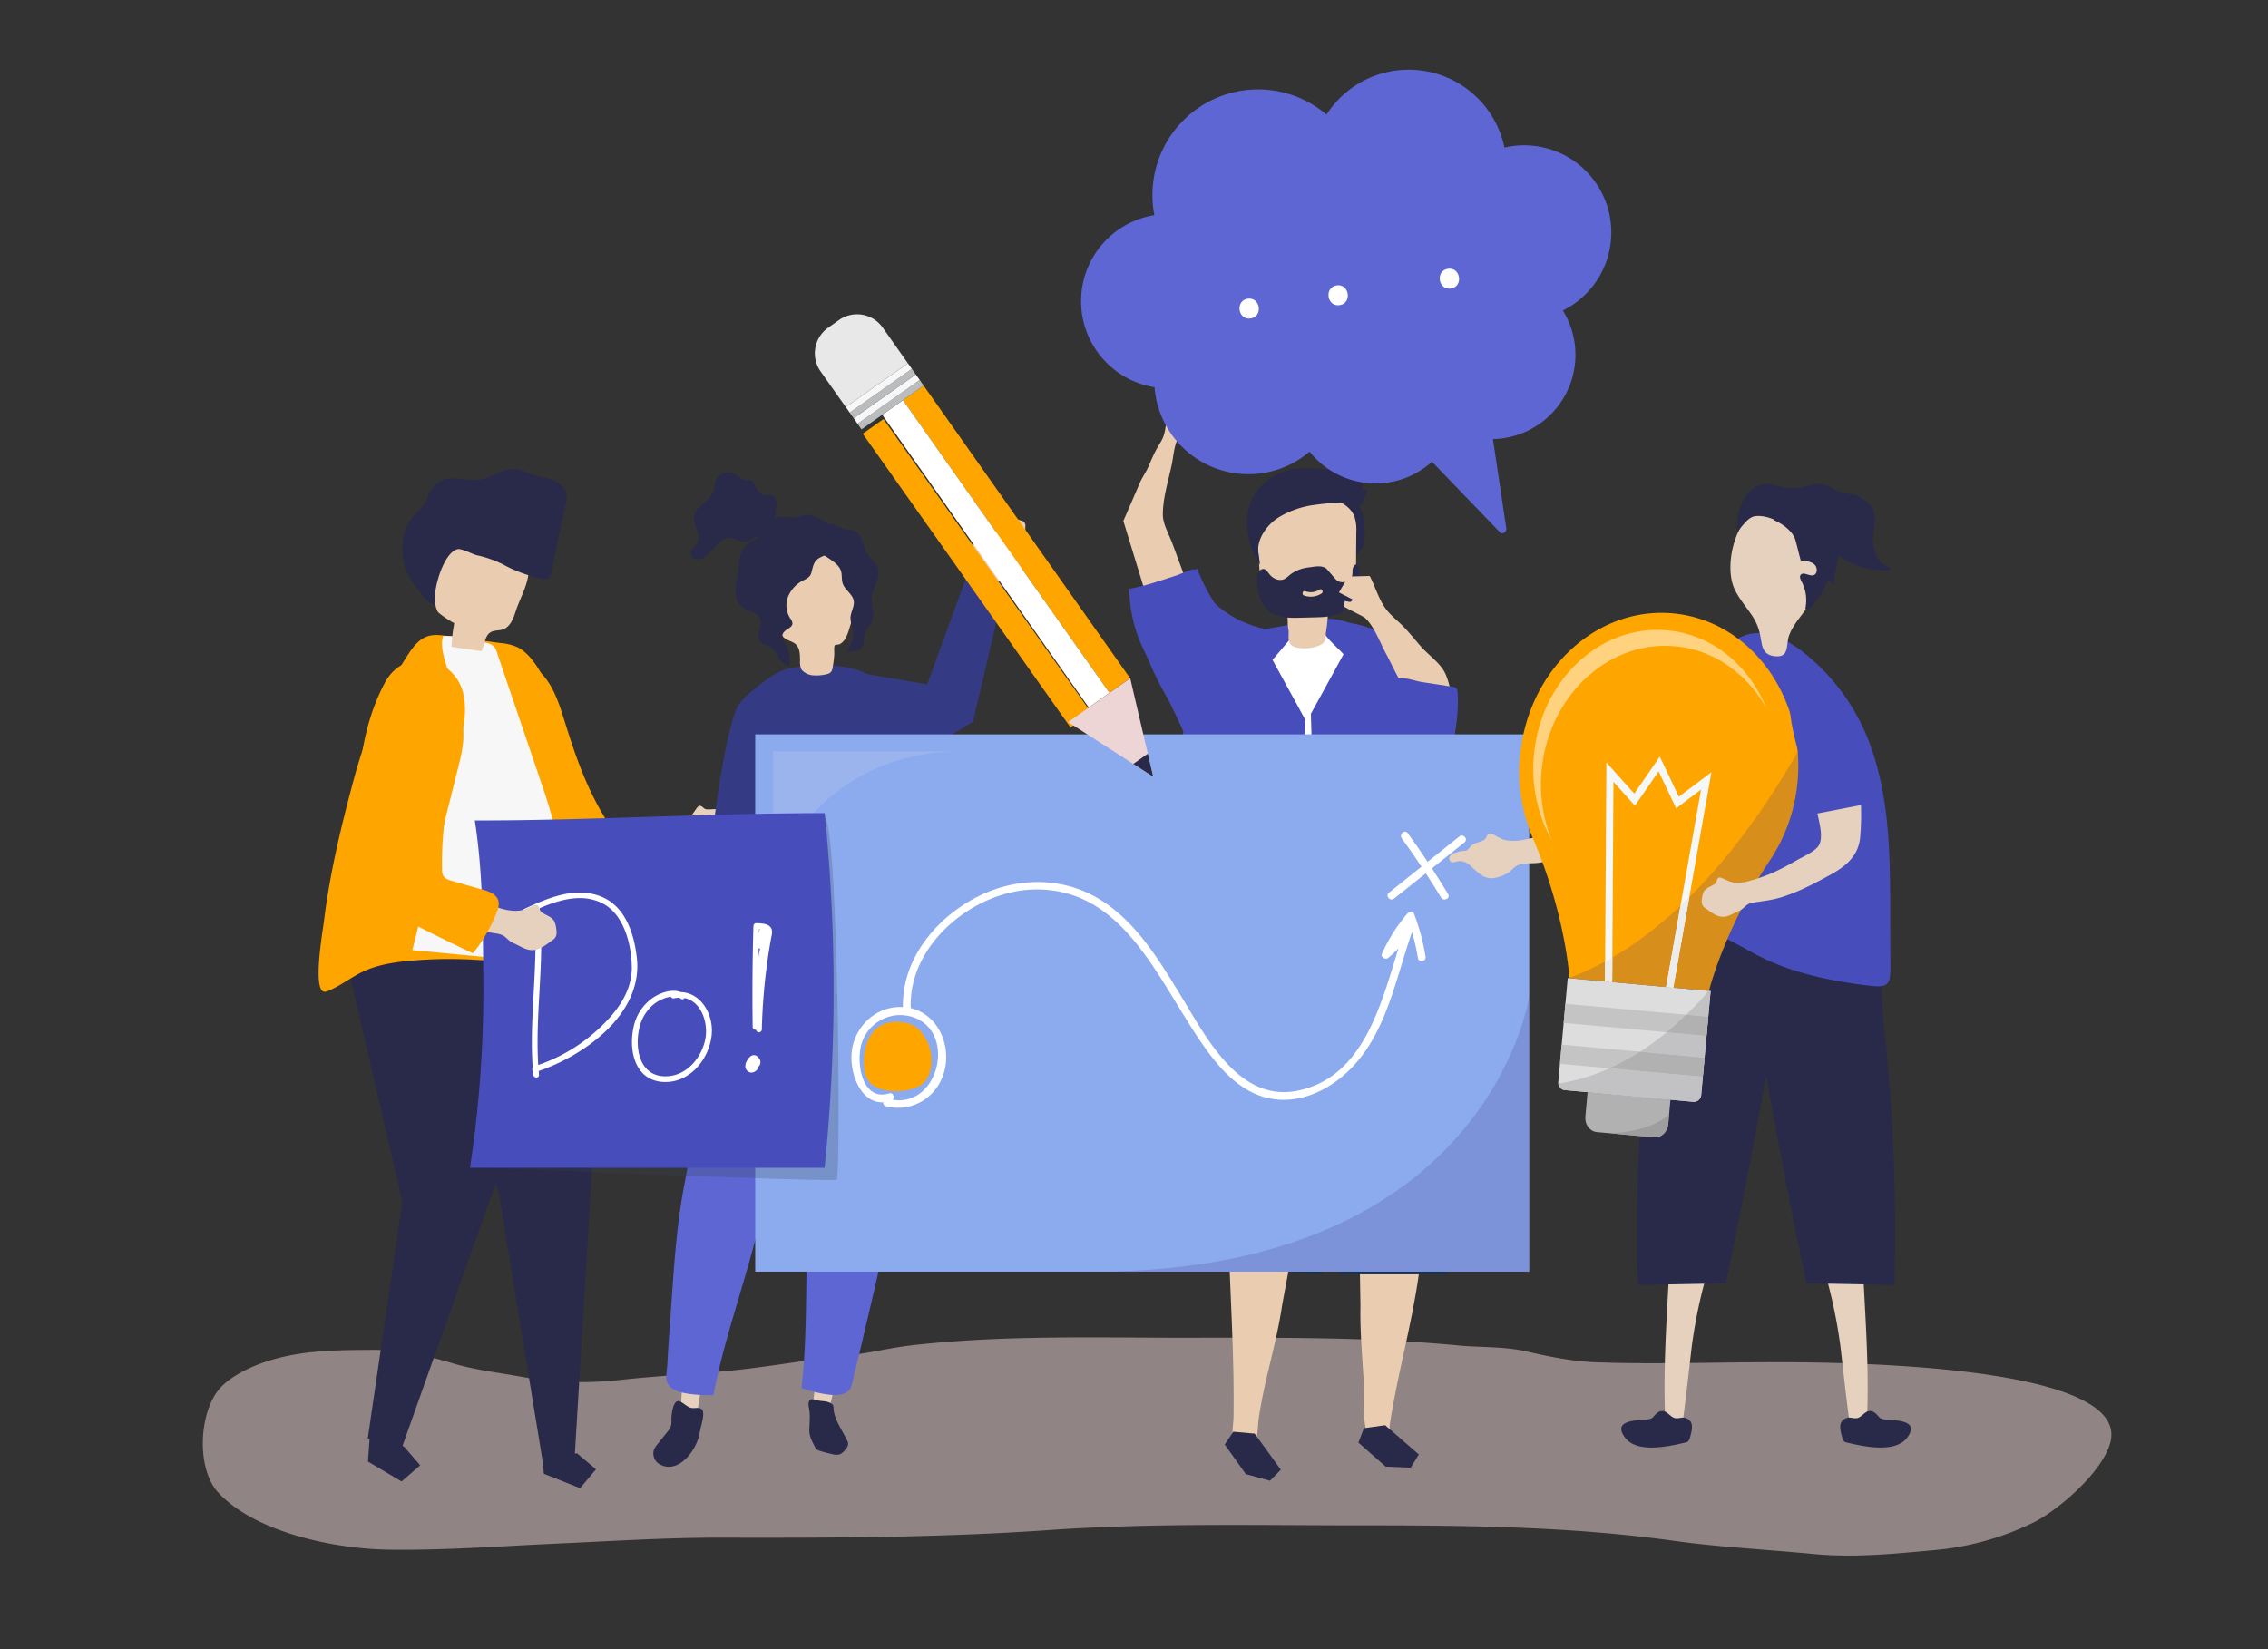 <svg xmlns="http://www.w3.org/2000/svg" viewBox="0 0 1100 800"><rect x="0" y="0" width="1100" height="800" fill="#333333" stroke="none"/><defs><style>.cls-1,.cls-25{opacity:0.5;}.cls-2{fill:#eed5d5;}.cls-3{fill:#e5d1bd;}.cls-4{fill:orange;}.cls-5{fill:#eacdb0;}.cls-6{fill:#292949;}.cls-7{fill:#1a3151;}.cls-25,.cls-8{fill:#fff;}.cls-9{fill:#474ebb;}.cls-10{fill:#353a85;}.cls-11{fill:#5d66d3;}.cls-12{fill:#8cabef;}.cls-13{fill:#dddae8;}.cls-13,.cls-14,.cls-24{opacity:0.2;}.cls-15,.cls-24{fill:#3b3387;}.cls-16{fill:gray;opacity:0.49;}.cls-17{fill:#f7f7f7;}.cls-18{fill:#babcbe;}.cls-19{fill:#e8e8e8;}.cls-20{fill:#3b455a;opacity:0.25;}.cls-21{fill:#aab4b5;}.cls-22{fill:#b1b1b2;}.cls-23{fill:#ddd;}.cls-26{fill:#f6f7f7;}.cls-27{fill:#edeced;}.cls-28{fill:#c4c4c4;}.cls-29{fill:#c2c2c4;}.cls-30{fill:#9e9e9e;}</style></defs><title>Artboard 186</title><g id="shadow"><g class="cls-1"><path class="cls-2" d="M523.05,648.77c-27.11.08-54.22.76-81.28,3.89-10.2,1.18-20.19,3.78-30.42,4.82-20.43,2.09-40.49,6-61,7.79-16.51,1.45-33.09,2.3-49.55,4.14A167.75,167.75,0,0,1,253,667.9c-11.34-2.11-22.73-3.3-33.87-6.68-12.47-3.79-26-6.5-39-6.4-18.53.14-36.57.16-54.3,6.85-6.22,2.35-13.84,6.21-18.57,11.14-10.82,11.28-12.28,39.43-1.48,51.13,18.19,19.69,57,27.42,82.53,27.78,27.95.4,55.09-1.76,83.08-3,26-1.18,51.95-2.86,78-2.8,53.2.12,106.41,0,159.52-3.7,49.89-3.47,99.91-2.28,149.92-2.28,51.28,0,102.21.42,153.11,7.51,22.18,3.09,44.78,4.17,67.07,6.33,20,1.94,39.15,0,59-1.83a136.67,136.67,0,0,0,48.45-13.5c12-6,33.41-24.51,37.1-38.75,10.32-39.93-145.49-39-169.41-38.88-26.76.1-53.74,1-80.48,0-11.25-.45-22.33-2.73-33.31-5.24s-22-1.86-33-2.91c-46.24-4.37-92.59-3.73-139-3.73C553.26,648.87,538.16,648.73,523.05,648.77Z"/></g></g><g id="object"><path class="cls-3" d="M350.09,393.51a3.11,3.11,0,0,0-.73-.49c-2.45-1-4.36-.12-7-.46-1.18-.15-2.5-2.9-4.09-1-.59.7-1.79,2.62-3,4.12-1.81,2.19-5.43,3.87-8.55,4.67a89.92,89.92,0,0,1-12.93,2.57,152.52,152.52,0,0,1-28.07.16A41.21,41.21,0,0,0,264.87,366a9.55,9.55,0,0,0-4.4-1.46,8.24,8.24,0,0,0-3.77,1.06c-12.42,6.36-5.86,17.86-1,27.35a136.42,136.42,0,0,0,10.43,17.15c5.46,7.57,13.36,9.08,22.45,8.81,9.64-.29,19.4-.75,28.79-3.09,4.57-1.14,8.59-3.05,12.93-4.76s4.8.32,8.93-.2c2.3-.29,4.71-.14,6.93-.86,4-1.28,5.35-5.37,6.9-8.83a4.48,4.48,0,0,0,.59-2.32,6.48,6.48,0,0,0-1.88-3.56A12.58,12.58,0,0,0,350.09,393.51Z"/><path class="cls-4" d="M252.31,401c2.82,4.31,5.77,8.42,8.76,12.26,4.47,5.73,9.5,11.84,16.59,13.43A31.13,31.13,0,0,0,286,427q19.89-1,39.72-3a69.18,69.18,0,0,0-.21-20.84c-.32-1.93-.8-4-2.28-5.28-2.2-1.9-5.54-1.26-8.35-.51l-13.73,3.66c-1.48.4-3.14.78-4.49,0a5.92,5.92,0,0,1-2-2.21c-10.08-16.07-15.34-31.39-20.94-49.36-2.47-7.92-5.09-16.11-10.65-22.28-11.86-13.16-33.83-5.32-33.06,13C230.94,361.16,240.47,382.86,252.31,401Z"/><g id="_Group_" data-name="&lt;Group&gt;"><path id="_Path_" data-name="&lt;Path&gt;" class="cls-5" d="M659.14,591.52l.69,41.87c-.28,11.62.77,23.2,1.47,34.78C662,678.92,659.79,690,664.9,700c1.6,3.13,5,5.3,7.6,1.69,2-2.78,1.08-7.6,1.57-10.83,3.71-24.27,10.61-47.94,14-72.26C691.72,593.1,681.86,593.77,659.14,591.52Z"/></g><polygon class="cls-6" points="661.52 692.81 658.83 699.8 672.08 711.46 684.21 711.96 688.14 705.56 671.82 691.37 661.52 692.81"/><g id="_Group_2" data-name="&lt;Group&gt;"><path id="_Path_2" data-name="&lt;Path&gt;" class="cls-5" d="M629.48,591.92l-7.64,41.18c-2.65,18.42-8.66,36.36-11.31,54.78-.61,4.24-.3,8.87-2.07,12.86s-5.12,4.06-8.11,1.41c-4-3.55-2.16-9.9-2.08-14.75.49-32.33-2.05-64.19-2.66-96.57a1.44,1.44,0,0,1,.34-1.18,1.39,1.39,0,0,1,1-.19C600.07,589.67,629.32,592.81,629.48,591.92Z"/></g><polygon class="cls-6" points="598.17 694.53 593.97 700.73 604.24 715.08 615.95 718.3 621.22 712.95 608.52 695.45 598.17 694.53"/><polygon class="cls-7" points="702.3 618.16 696.59 558.29 693.83 519.4 684.57 487.63 634.55 479.87 572.72 490.47 569.75 502.48 581.65 613.69 641.29 618.16 640.48 548.95 649.68 591.84 649.29 618.16 702.3 618.16"/><path class="cls-8" d="M585.85,370.68q-.13,3-.18,6.06c-.72,41.06,1.54,82.64,1.8,124a459.57,459.57,0,0,1,64.1-5.47c5-.08,27.55,3.41,30.69.45,4.27-4-.43-3.27-.11-8.51.4-6.78-2.86-12.34-1.62-20.38,1.45-9.45,4.33-18.79,6-28.24a412.33,412.33,0,0,0,6-57.34c.58-17,0-34.73-7.37-50.13-18.08-38-76.37-37.3-92.36,2.36C588,345.26,586.38,358,585.85,370.68Z"/><path class="cls-9" d="M651.62,317.4l-15.83,28.85,2.48,87.43L639.41,474c.13,4.66.25,9.33.4,14,.07,2.09-.51,5.62.68,7.32,2.59,3.71,12.07,2.55,16.2,2.88,6.44.51,13,1,19.05,3.26,4,1.48,7.87,3.71,12.13,4.31a3.6,3.6,0,0,0,2.78-.45,4,4,0,0,0,1.06-3c1.48-20,1.51-40.63,2.62-60.86.87-15.9,3-31.93,2.27-47.86-.78-16.38-3.34-32.68-6.48-48.76-1.85-9.52-4-19.23-9.27-27.39-5.94-9.25-14.35-13-24.71-15-3.66-.74-17.27-5.88-15,2.43C642.28,309,648.84,314.09,651.62,317.4Z"/><path class="cls-9" d="M617.18,320.11,633,349c-.33,0-2,70.72-2.14,75.49l-1.55,54.46c-.14,5,.53,11-.45,15.92-1.38,6.92-8.67,5.56-14.88,6.12-13.59,1.22-27.89,3.54-41.52,2.86-3.93-.2,1.24-82.21,1.23-89.87,0-27.53-5.71-58.07,8.28-83,4.07-7.26,11.24-18.91,19.16-22.49,7.38-3.34,17.94-3.91,25.95-5.78l.42,5.19Z"/><path class="cls-6" d="M651.54,250.23a31.94,31.94,0,0,1,3.91,14.42c.06,1.34.15,2.88,1.23,3.67s.14,2.7,1,1.57,3.87-5.05,4-6.48a52.79,52.79,0,0,0,0-10c-.28-2.9-.87-5.94-2.77-8.15a16.37,16.37,0,0,0-4.11-3.13A21,21,0,0,0,648,239c-4.25-.79-6.86.73-3.11,3.7A25.93,25.93,0,0,1,651.54,250.23Z"/><path class="cls-5" d="M625,307.22c0,2.06-.39,4.19,1.42,5.78a6.22,6.22,0,0,0,3.2,1.26,19.83,19.83,0,0,0,8.9-.63,8,8,0,0,0,3.25-1.71,4.06,4.06,0,0,0,1.16-3.29c.06-1.55.37-3.13.58-4.7.44-3.44.64-6.9.74-10.37,5.09-.87,11.08-2.52,12.82-7.85a17.49,17.49,0,0,0,.58-5.29l.16-22.17a21.4,21.4,0,0,0-.85-7.56c-1.54-4.16-5.44-6.64-9.26-8.2-9.76-4-21.15-3.82-30.16,1.84a16.46,16.46,0,0,0-6,6.08c-2.13,4.06-1.86,9.07-1.53,13.75l.92,13c.35,5,1.1,10.7,5,13.32,2.05,1.39,4.7,1.65,6.47,3.45,3.08,3.15,1.61,7.85,2.53,11.67A7.51,7.51,0,0,1,625,307.22Z"/><path class="cls-6" d="M659.42,277.46c-.08-1.37-.68-5.39-2.74-2.86a4.13,4.13,0,0,0-.71,2.47,9.31,9.31,0,0,1-.27,2.61c-.64,1.9-2.74,2.76-4.61,2.73a4.49,4.49,0,0,1-2.16-.51,6.74,6.74,0,0,1-1.64-1.51l-3.6-4.14c-2.07-2.37-6.16-1.35-8.94-1a17.83,17.83,0,0,0-9,3.5c-.26.21-.52.44-.78.66a9.61,9.61,0,0,1-2,1.44c-2.48,1.21-5.54-.05-7.28-2.31-.8-1-1.54-2.36-2.77-2.54a2.54,2.54,0,0,0-2.4,1.46,7.25,7.25,0,0,0-.7,3,22.28,22.28,0,0,0,1.94,11.14c3.59,7.34,10.52,8.24,17.49,8.08l8.27-.2c5-.12,10.36-.33,14.61-3.26,3.74-2.58,6-7,6.88-11.58A28.52,28.52,0,0,0,659.42,277.46ZM641,287.87a9.65,9.65,0,0,1-8.53,1c-1.26-.38-.72-2.49.54-2.11a7.75,7.75,0,0,0,7-.77C641.08,285.24,642.09,287.13,641,287.87Z"/><path class="cls-6" d="M660.47,237.42a39.3,39.3,0,0,0,1.08-5.46,10.81,10.81,0,0,1-5.34.46v-3.19c0-.88-12-1.5-12.93-1.58-9.09-.75-17.41-1.46-25.63,3.43-7,4.17-11.53,10.4-12.61,18.5-1,7.74,1.5,17.85,6,24.28,0-2.06-1.21-6.92-.73-8.88a17.48,17.48,0,0,1,1.91-5.6,23.1,23.1,0,0,1,8.11-8.52,44.91,44.91,0,0,1,17.72-6c5.67-.79,12.58-1.52,18.18,0,2.69.72,3.14,1.4,4.77-1.32.29-.48,2.57-6.08,2.34-6.08Z"/><path class="cls-5" d="M696.85,345a14.07,14.07,0,0,1-7.29-2.69c-8.75-5.79-12.55-16.38-17.36-25.27-2.87-5.3-5.68-13.17-10.12-17.28-.83-.77-10.4-5.32-10.32-5.61l.49-2.62,2.6.5,1.54-1.06-7-3.6,4.57-7.7,10.37-.26c3,5.77,4.61,12.45,9,17.41,1.84,2.1,4,3.88,6,5.81,3.46,3.32,6.44,7.08,9.57,10.7,4,4.64,10.11,8.42,12.45,14.24,1.31,3.24,3.46,10.55,2,13.81A7,7,0,0,1,696.85,345Z"/><path class="cls-9" d="M704.47,333.13a3.13,3.13,0,0,1,1.77.67,3,3,0,0,1,.67,2c.67,8.24-.6,16.5-2,24.65-1.89,11.34-4.29,23.36-12.25,31.66-4.58,4.78-12,8-17.84,4.84-5.11-2.73-7-9.06-7.78-14.8a86.3,86.3,0,0,1,8.17-49.95,7.14,7.14,0,0,1,2-2.75c2.28-1.64,9.38.94,12.07,1.35Z"/><path class="cls-5" d="M573.86,297.93a10.35,10.35,0,0,0,3.14-11.6l-8.41-22.77C567,259.3,564,254.22,564,249.77c-.1-7.86,2.7-16.77,4.32-24.43.82-3.89,1.12-9.39,3.16-12.82.38-.64,5.58-5.31,5.47-5.49l-.8-1.56-1.55.8-1.17-.38,3.73-3.58-4.33-4-6.61,1.78c-.83,4.22-.58,8.74-2.4,12.69-.77,1.67-1.81,3.2-2.72,4.8-1.56,2.75-2.75,5.68-4,8.56s-3.06,5.33-4.26,8.08c-2.67,6.15-5.3,12.31-8,18.47l12.29,40.15A10.58,10.58,0,0,0,573.86,297.93Z"/><path class="cls-9" d="M603.1,301.71A48.53,48.53,0,0,1,589.56,293c-1.78-1.65-9.8-16.86-8.34-17.26l-.37.12-1.08.4-.15,0c-2.4-.24-6.72,2.14-9.05,2.88-7.58,2.41-15.09,5.16-22.88,6.5a72.16,72.16,0,0,0,3.23,20.12c1.74,6,4.73,10.85,7,16.47A144.12,144.12,0,0,0,566.41,339c.75,1.34,8.3,16.89,7.87,17,4.38-.75,7.75-4.21,10.44-7.75,6.31-8.3,9.31-19.56,17.23-26.33,6.15-5.26,14.2-5.77,13.41-16.41A55.52,55.52,0,0,1,603.1,301.71Z"/><path class="cls-5" d="M472.54,274.27a9.8,9.8,0,0,1-1,3.74,24.55,24.55,0,0,0-1.42,12.31A36.86,36.86,0,0,1,482,292.26l2.51-9.06a3.56,3.56,0,0,1,.58-1.34,3.78,3.78,0,0,1,1.62-1,31.13,31.13,0,0,0,8.89-5.41,4.89,4.89,0,0,0,1.43-1.74,5.3,5.3,0,0,0,.26-2q0-8.19,0-16.39a2.29,2.29,0,0,0-1.94-2.73l-2.8-1a3.14,3.14,0,0,0-.84-.3,4.87,4.87,0,0,0-4.23,0c-.36.12-4.43,1-4.47.69a24,24,0,0,1-4.55,16.44,1.09,1.09,0,0,1-2,.1,17.82,17.82,0,0,1-3.11-4.66L468.78,265a8.19,8.19,0,0,0,2.12,6.86,6.91,6.91,0,0,0,.51.47A2.22,2.22,0,0,1,472.54,274.27Z"/><polygon class="cls-10" points="487.72 282.51 468.9 279.43 449.7 331.97 404.35 324.24 414.23 384.69 471.92 350.14 487.72 282.51"/><path class="cls-3" d="M338.52,685.78c-2.86.19-5.48-.82-8.25-1.13a142.49,142.49,0,0,1,3.31-28.87c4.31,4.79,7.95,2,7.8,11C341.32,669.7,338,681.35,338.52,685.78Z"/><path class="cls-6" d="M329.64,679.78c-3.26-1.16-4,6.61-4,8.44a13.59,13.59,0,0,1-.16,3.28,8.78,8.78,0,0,1-1.83,3.1l-4.73,5.94a10.32,10.32,0,0,0-1.81,2.88,6.07,6.07,0,0,0,3.13,7.08c8.74,4.41,16.72-6.27,18.61-13.33.29-1.08.5-2.18.71-3.28.44-2.27,2.16-7.23,1.26-9.46-1.05-2.59-4.24-.71-6.33-1.69C332.53,681.84,331,680.25,329.64,679.78Z"/><path class="cls-11" d="M391.7,524.32c-8.14,22.17-17.54,43.86-22.9,67.07C362.18,620.07,351.5,648,346,676.76a70.89,70.89,0,0,1-10.61-.45c-4-.48-10.43-1.56-11.89-6-.74-2.25,0-5.91.16-8.25.36-7.49.9-15,1.45-22.44,1.56-21.15,2.63-42.57,6.52-63.42,4.09-21.94,8-44,11.61-65.88,1.86-11.34,4.15-22.6,7-33.74.73-2.87,8.29-32.45,9.78-32.21a138.73,138.73,0,0,1,49.47,17.75c1.49.88,2.93,1.94,3.45,3.51a6.53,6.53,0,0,1-.43,4.36c-4.59,13.63-10.71,26.42-15.6,40C395.21,514.75,393.48,519.47,391.7,524.32Z"/><path class="cls-3" d="M393.24,684.19c2.68,1,5.48.85,8.22,1.38A142.49,142.49,0,0,0,406.88,657c-5.54,3.29-8.18-.45-10.72,8.19C395.34,668,395.09,680.13,393.24,684.19Z"/><path class="cls-6" d="M404.26,682.74c0,5.31,4.19,11,6.5,15.81a3.27,3.27,0,0,1-.53,4.27,6.82,6.82,0,0,1-2.77,2.61,6.5,6.5,0,0,1-3.74,0q-3.1-.68-6.14-1.64a4.26,4.26,0,0,1-1.43-.66,4.4,4.4,0,0,1-1.06-1.53c-1.43-2.87-2.64-4.91-2.56-8.11s.5-6.73-.11-10c-.3-1.59-.69-3.62.67-4.49,1.05-.67,3,.25,4.12.44,2,.33,3.89.2,5.75,1.27a2.7,2.7,0,0,1,1,.85A2.26,2.26,0,0,1,404.26,682.74Z"/><path class="cls-11" d="M390.48,514.22c1.18,23.59,3.7,47.09,1.92,70.85-2.21,29.35-.33,59.22-3.65,88.28A70.89,70.89,0,0,0,399,676.07c4,.75,10.43,1.61,13.13-2.16,1.38-1.93,1.72-5.66,2.3-7.92,1.88-7.26,3.59-14.56,5.29-21.86,4.8-20.66,10.15-41.42,12.64-62.49,2.62-22.16,5.42-44.34,8.51-66.36,1.59-11.38,2.76-22.82,3.38-34.29.16-3,1.73-33.45.25-33.66A138.73,138.73,0,0,0,392,449.56c-1.69.4-3.38,1-4.34,2.33a6.53,6.53,0,0,0-.88,4.29c.33,14.38,2.36,28.41,3,42.83C390,504,390.22,509.06,390.48,514.22Z"/><path class="cls-10" d="M380.56,324.9l-.86.31c-4.74,1.8-8.78,5-12.72,8.23-5.93,4.79-8.85,6.89-11.13,14a172.13,172.13,0,0,0-4.78,20.41c-6.71,35-8,69.82-12.83,105.07-1.31,9.59-2.32,20.87,4.77,27.46C355.6,490.55,371.43,490,386.7,490c10.72,0,21.21-3.48,32-2.29,10.27,1.14,19.24-1.42,29.67-.75,2.51.16,5.72.14,6.71-2.18-3.61-10.81-3.55-22.44-4.36-33.81-2.11-29.41-11.86-57.64-15.79-86.85-1.34-9.93-2-26.41-9.74-33.93-8.36-8.17-27.42-8.33-38.16-6.74A37,37,0,0,0,380.56,324.9Z"/><path class="cls-5" d="M388.54,324.4a3.83,3.83,0,0,0,.73,1,8.38,8.38,0,0,0,4.69,2.17,20.8,20.8,0,0,0,6.81-.48c3-.58,2.93-2.35,3.36-5.11.24-1.5.39-3,.5-4.54.06-.83-.26-3.81.27-4.4.36-.4,1.83-.26,2.47-.6a7.08,7.08,0,0,0,2.48-2.46,19.88,19.88,0,0,0,2.06-5l2.77-9.1a48.2,48.2,0,0,0,2.2-9.45c.46-4.86-.33-11.73-4-15.29-3.35-3.24-8.24-4.38-12.72-5A26.5,26.5,0,0,0,383,269.62a14.18,14.18,0,0,0-5.25,5.19c-1.88,3.5-1.74,7.86-1.54,11.94l.56,11.3c.21,4.33.75,9.32,4,11.67,1.72,1.25,4,1.51,5.45,3.11,1.85,2,1.73,5,1.81,7.55A9.26,9.26,0,0,0,388.54,324.4Z"/><path class="cls-6" d="M407.32,275.71a6.36,6.36,0,0,1,.51,1.1c.69,2,.22,4.25.9,6.25,1.07,3.17,4.78,5.08,5.33,8.39.46,2.7-1.39,5.27-1.55,8-.17,3,1.74,5.82,1.45,8.77a19.52,19.52,0,0,1-3.41,8.22c.47-.64,4.76-.41,5.88-1.09,1.71-1,1.9-1.7,2.41-3.47s.11-3.5.9-5.31c1-2.22,2.94-3.84,3.63-6.21.95-3.23-.77-6.63-.64-10,.2-5.08,4.6-9.87,3-14.71-.94-2.83-3.69-4.65-5.24-7.2-1.18-1.94-1.61-4.22-2.42-6.34s-2.22-4.23-4.39-4.87a36.87,36.87,0,0,0-3.75-.44c-2.14-.4-3.92-1.88-6-2.57-2.95-1-8.15,2-9.88,4.49s-.85,4.59.9,6.79C397.88,269.17,404.92,271.56,407.32,275.71Z"/><path class="cls-6" d="M367.59,260.7c-1.77,1.3-4,2.23-5.57,3.75-3.15,3-3.75,7.68-3.86,12-.1,3.84-1.78,7.26-1.37,11.26a9.8,9.8,0,0,0,3.61,7c2.73,2,7,2.3,8.22,5.44,1.32,3.41-2.21,7.71-.07,10.67,1.18,1.63,3.5,1.87,5.2,3,1.89,1.23,2.86,3.41,4,5.35s2.89,3.87,5.14,3.92c.09-3.42.19-6.14-1.27-9.27-.85-1.82-3.36-5.19-1.43-7.16,1.22-1.64,4.08-2.18,4.16-4.22a4.71,4.71,0,0,0-1.16-2.58,11.75,11.75,0,0,1-.87-10.67,15.27,15.27,0,0,1,7.58-7.81c3.92-1.9,3.29-2.85,4.42-6.6,1-3.45,3-4.26,6.11-5.52,2.79-1.13,3.69-1.83,4.71-4.44.75-1.91,1.68-4.2.59-6.33a12.88,12.88,0,0,0-3.94-4.06c-3.16-2.41-6.71-4.95-10.68-4.66-2.2.16-4.27,1.19-6.48,1.32-1.47.08-2.93-.24-4.41-.29a11.71,11.71,0,0,0-7.19,2.17c-2.05,1.51-2,3.08-3.13,5.22A7.66,7.66,0,0,1,367.59,260.7Z"/><path class="cls-6" d="M376.47,246.62c.39-2.39.14-5.49-2.14-6.3-1.25-.44-2.65,0-3.94-.22-2.76-.56-3.71-3.91-5.16-6.33a2.09,2.09,0,0,0-.86-.9,3.4,3.4,0,0,0-1.78,0c-2.75.34-4.84-2.38-7.43-3.36a6.51,6.51,0,0,0-8.21,4.08c-.4,1.35-.33,2.81-.7,4.17-1.51,5.51-9.58,7.85-9.78,13.56-.14,3.86,3.64,7.55,2.17,11.12-.94,2.28-3.88,3.84-3.54,6.28a3.41,3.41,0,0,0,3.48,2.62,6.84,6.84,0,0,0,4.24-1.94c1.9-1.66,3.33-3.78,5.14-5.54s4.22-3.18,6.72-2.87,4.61,2.19,7,1.78c1.93-.32,3.35-2,5.25-2.52s3.61.24,5.43.35,4.06-.84,4.11-2.67a4.58,4.58,0,0,1,0-1.32c.39-1.18,2.4-1.11,2.78-2.29-1-1.47-2.29-.94-3-2.86C375.79,250,376.23,248.12,376.47,246.62Z"/><rect class="cls-12" x="366.29" y="356.23" width="375.39" height="260.63"/><path class="cls-13" d="M464.64,364.52H375v79.61C375,400.16,415.15,364.52,464.64,364.52Z"/><g class="cls-14"><path class="cls-15" d="M530.37,616.86h211.3V483.44S722.16,616.86,530.37,616.86Z"/></g><path class="cls-16" d="M703.15,174.66c0-.1,0-.19,0-.29l.16.15Z"/><polygon class="cls-6" points="179.07 700.56 178.47 709 194.76 718.65 203.81 710.81 195.96 701.76 179.67 692.11 179.07 700.56"/><polygon class="cls-6" points="170.68 443.74 168.86 469.39 195.15 582.97 178.38 697.77 194.89 702.32 243.69 564.94 245.34 523.34 235.57 437.57 170.68 443.74"/><polygon class="cls-6" points="276.72 458.88 287.15 566.45 278.71 707.01 263.11 708.34 242.32 581.08 210.04 454.8 276.72 458.88"/><polygon class="cls-6" points="263.04 706.48 263.76 714.91 281.36 721.91 289.07 712.75 279.92 705.04 263.04 706.48"/><path class="cls-4" d="M155.68,457.16c-1.23,9.78-2.3,23,1.42,23.91a3.44,3.44,0,0,0,2.06-.39c6.88-2.88,12-7.41,18.79-10.18,7.1-2.9,15-4,22.69-4.57a213.39,213.39,0,0,1,34.71,0,272.64,272.64,0,0,1,27,4.18c7.43,1.4,14.17,4.35,21.86,4.61A49.33,49.33,0,0,0,307.16,470a1.33,1.33,0,0,0,.67-.53,1.35,1.35,0,0,0,0-.93c-1.14-4.54-1.84-9-4.37-12.93-2.82-4.39-4.59-9.77-6.45-14.62a222.69,222.69,0,0,1-9.79-31.25c-3.71-14.45-8.19-28.61-11.73-43.08-2.45-10-4.58-20.21-8.31-29.87-2.92-7.56-8.38-18.73-15.93-22.71a24.64,24.64,0,0,0-8.35-2.13l-26.06-3.46c-3.17-.42-6.46-.83-9.5.18-4.54,1.51-7.47,5.81-10.06,9.84-11.59,18.07-19.86,38-25.49,58.83-2.94,10.88-5.75,21.8-8.2,32.8-2.73,12.27-5,24.65-6.52,37.13C156.89,448.65,156.27,452.51,155.68,457.16Z"/><path class="cls-17" d="M224.74,358c-.18,5-1.4,9.84-2.61,14.67L200,460.9l70.25,6.68.94-33.81a159.2,159.2,0,0,0-.38-21.67c-1.26-11.6-5.05-22.79-8.82-33.87l-20.87-61.44a6.07,6.07,0,0,0-5.32-4.92c-6.57-1.86-14-3.62-20.84-3.33-2.32,5.94,2.78,17.22,4.49,23.16C221.94,340.31,225.07,349,224.74,358Z"/><path class="cls-5" d="M233.47,315.91,219,313.77a73.12,73.12,0,0,1,1.35-11.58c-.09.46-7.43-4.43-8-5.43-1.7-2.88-1.46-7.39-2-10.65-1-7-1.9-14.75,2.3-20.39,4.35-5.84,12.59-7.14,19.85-6.57,9.12.71,19,4.41,22.86,12.7,3.49,7.48-2.91,17.32-5.21,24.62-1.13,3.6-2.71,7.67-6.29,8.87-1.9.64-4.09.32-5.83,1.31C235,308.38,235.17,312.82,233.47,315.91Z"/><path class="cls-6" d="M271.1,259.85l3.19-14.91a13.1,13.1,0,0,0,.37-5.6c-.7-3.06-3.51-5.22-6.44-6.35s-6.1-1.49-9.08-2.48c-3.18-1.05-6.19-2.83-9.54-3-6.36-.38-11.81,5-18.18,5.34-8.81.49-16.35-4.31-22.64,5.34-1.16,1.77-1.65,3.9-2.69,5.74-1.35,2.38-3.55,4.13-5.34,6.2-7.87,9.09-7.2,24.2.24,33.37,3.61,4.45,4.88,8.26,10.29,10.13-2-5.43,3.48-25.64,10.68-27.23,1.91-.42,7.2,2.41,9.21,2.92A54.43,54.43,0,0,1,244,273.81a66,66,0,0,0,19.47,7,2.54,2.54,0,0,0,3.63-2.39Z"/><path class="cls-11" d="M524.8,152.37a42.26,42.26,0,0,1,35.07-48c-.14-.72-.27-1.43-.38-2.16a51.25,51.25,0,0,1,83.89-46.62,47.39,47.39,0,0,1,86.28,16c1-.24,2.1-.45,3.18-.61A42.26,42.26,0,0,1,758,150.62,40.89,40.89,0,0,1,724.09,213l6.47,43.27c.25,1.88-2,3-2.87,2.14L694.52,224a40.87,40.87,0,0,1-59.36-4.92,45.66,45.66,0,0,1-74.83-28c-.16-1.08-.27-2.16-.36-3.24A42.28,42.28,0,0,1,524.8,152.37Z"/><path class="cls-8" d="M605.13,144.89c6.17-.92,7.62,8.67,1.43,9.59S599,145.82,605.13,144.89Z"/><path class="cls-8" d="M648.3,138.44c6.17-.92,7.62,8.67,1.43,9.59S642.12,139.36,648.3,138.44Z"/><path class="cls-8" d="M702.26,130.37c6.17-.92,7.62,8.67,1.43,9.59S696.08,131.29,702.26,130.37Z"/><path class="cls-8" d="M710.31,408.61,694.5,421.24c2.68,4.11,5.31,8.25,7.85,12.46,1.27,2.11-2.15,3.77-3.42,1.68-2.4-4-4.88-7.88-7.41-11.76l-15.4,12.29c-1.91,1.53-4.4-1.36-2.48-2.89l15.79-12.61q-4.64-7-9.55-13.76c-1.43-2,1.44-4.49,2.88-2.49q5,6.85,9.64,13.89l15.43-12.32C709.74,404.19,712.23,407.08,710.31,408.61Z"/><path class="cls-8" d="M691.4,464a106.92,106.92,0,0,0-5.53-20.61c-.56-1.48-2.44-1.21-3.27-.24a80.1,80.1,0,0,0-12.3,19.4c-.83,1.84,1.66,3.2,3,2.09a46.69,46.69,0,0,0,5-4.63c-8.76,28.07-17.23,62.59-48.92,69.08-28.34,5.81-44.32-25.84-56.61-46-10.55-17.26-21.74-36-39.37-46.8-18.83-11.58-42-10.78-61.15-.32-19.3,10.54-34.74,29.9-34.32,52.56-12-.7-22.42,8.06-24.61,20.11-1.84,10.15,3.3,26.58,15.1,26.09a1.57,1.57,0,0,0,1.23,1.88c13.35,3.46,26.06-5.06,28.75-18.57,2.45-12.32-4-26-16.67-29-1.3-30.83,30.43-56.82,59.57-57.55,48.16-1.19,63.28,53.5,88.74,84.09,7.61,9.14,17.3,16.77,29.51,17.81,11.39,1,22.36-3.72,31.06-10.86,21.17-17.36,25.58-45.71,34.22-70.38a103.78,103.78,0,0,1,2.86,12.5C688.07,467.2,691.8,466.46,691.4,464ZM438.93,492.54a1.78,1.78,0,0,0,.81.13c.39.06.77.12,1.16.21,23.42,5.33,15.38,44.31-7.9,40.62,1-1.29.17-3.66-1.73-3.08-13.88,4.21-16.4-16.69-13-25.35A19.66,19.66,0,0,1,438.93,492.54Z"/><path class="cls-4" d="M419.4,519.75a21.76,21.76,0,0,1-.34-3.58c-.28-13.87,6.87-23.11,21.14-19.76,7.35,1.72,11.61,11,11.58,17.89,0,4.65-1.43,9.76-5.35,12.22-6.38,4-21.47,4.46-25.74-3.09A11.91,11.91,0,0,1,419.4,519.75Z"/><rect class="cls-4" x="386.11" y="269.6" width="173.75" height="12.29" transform="matrix(0.58, 0.82, -0.82, 0.58, 425.63, -269.7)"/><rect class="cls-4" x="406.19" y="255.43" width="173.75" height="12.29" transform="translate(422.55 -292.11) rotate(54.8)"/><rect class="cls-8" x="396.15" y="262.51" width="173.75" height="12.29" transform="translate(424.09 -280.9) rotate(54.8)"/><rect class="cls-18" x="430.33" y="177.88" width="3.31" height="36.87" transform="translate(343.36 -269.84) rotate(54.8)"/><rect class="cls-17" x="428.42" y="175.17" width="3.31" height="36.87" transform="translate(340.35 -269.43) rotate(54.8)"/><rect class="cls-18" x="426.51" y="172.47" width="3.31" height="36.87" transform="translate(337.32 -269.01) rotate(54.8)"/><path class="cls-19" d="M411.82,153.53H433a0,0,0,0,1,0,0V190.4a0,0,0,0,1,0,0H411.82a15.21,15.21,0,0,1-15.21-15.21v-6.45A15.21,15.21,0,0,1,411.82,153.53Z" transform="translate(316.19 -266.11) rotate(54.8)"/><rect class="cls-17" x="424.6" y="169.76" width="3.31" height="36.87" transform="translate(334.31 -268.6) rotate(54.8)"/><polygon class="cls-2" points="548.17 329.02 518.05 350.27 559.3 376.77 548.17 329.02"/><polygon class="cls-6" points="556.7 365.61 549.66 370.57 559.3 376.77 556.7 365.61"/><path class="cls-20" d="M236.08,566.49s167.62,7.1,169.71,5.77.86-169.45-5.66-175.88C400.13,396.38,246.27,556,236.08,566.49Z"/><path class="cls-9" d="M399.94,566.49h-172a571.85,571.85,0,0,0,6.48-91.37c-.26-27.33-.14-50.94-4.12-77.11,57.35,0,112.33-3.56,169.68-3.56,2.44,24,4.07,50.24,4.32,78.35A852.15,852.15,0,0,1,399.94,566.49Z"/><path class="cls-8" d="M308.9,464.85c-1.22-11.29-5.25-24.53-16.47-29.55-12.84-5.75-26.59.24-38.36,5.72-1.62.75-.21,3.15,1.4,2.4,1.16-.54,2.35-1.09,3.57-1.64,2.4,25.36-2.47,50.75-.67,76.12a1.53,1.53,0,0,0,.14,1.79c0,.56.08,1.12.13,1.68.17,1.76,2.95,1.78,2.78,0-.06-.61-.09-1.21-.14-1.82C284,511.77,311.8,491.59,308.9,464.85ZM289.34,500a82.48,82.48,0,0,1-28.29,16.63c-1.58-25.36,3.29-50.73.66-76.07,9.8-4.19,20.84-7.41,30.71-2.24,10.46,5.48,14,20.51,14,31.4C306.29,482.14,298.09,492.12,289.34,500Z"/><path class="cls-8" d="M330,481.23c-4.1-1.64-9.65.36-13.07,2.57a23.07,23.07,0,0,0-9.7,14.73c-2.35,11.05.64,25.25,14,26.29,12.84,1,22.55-10.56,23.91-22.48C346.26,492.35,340.23,481.55,330,481.23ZM342,504.48c-2,9.11-9.33,17.64-19.26,17.63-12.3,0-14.88-13-12.78-22.83a21,21,0,0,1,6.52-11.62,18.43,18.43,0,0,1,8.87-4.2,1.38,1.38,0,0,0,1.59.82,14,14,0,0,1,2.39-.3,5.45,5.45,0,0,1,.89.52,1.14,1.14,0,0,0,1.73-.34C340.2,485.72,343.74,496.37,342,504.48Z"/><path class="cls-8" d="M367.66,512.9a2.16,2.16,0,0,0-.16-.22c-1.6-1.65-3.76-.6-4.65,1.1a5,5,0,0,0-1.33,3.74,3.06,3.06,0,0,0,3,2.8,3.81,3.81,0,0,0,3.41-2.94,2.9,2.9,0,0,0,.83-2.66A3,3,0,0,0,367.66,512.9Z"/><path class="cls-8" d="M374,450.2c-1.3-2.3-4.88-2.28-7.19-2.4a1.41,1.41,0,0,0-1.39,1.39q-.71,24.51-.37,49a1.37,1.37,0,0,0,1.67,1.32,1.39,1.39,0,0,0,2.77-.07,291.74,291.74,0,0,1,3.15-36.2c.4-2.66.85-5.31,1.32-8C374.27,453.7,374.9,451.75,374,450.2Zm-5.84.45.36,0a1.54,1.54,0,0,0-.18.56,14.81,14.81,0,0,1-.23,1.47C368.15,452,368.16,451.35,368.18,450.66Zm-.22,9.29a1.24,1.24,0,0,0,.68.24c-.3,1.49-.61,2.9-.75,4C367.91,462.76,367.93,461.35,368,459.94Z"/><path class="cls-3" d="M269.1,447.5a3.37,3.37,0,0,0-.4-.87c-1.71-2.34-4-2.54-6.27-4.32-1-.79-.72-4.09-3.26-3.22-.94.32-3.13,1.44-5.12,2.15-2.91,1-7.22.59-10.58-.4A97.71,97.71,0,0,1,230,436a165.74,165.74,0,0,1-26.28-15.48,44.78,44.78,0,0,0,1.23-46.2,10.37,10.37,0,0,0-3.29-3.81,9,9,0,0,0-4.11-1.11c-15.14-1-15.42,13.4-16.13,25a148.28,148.28,0,0,0,.19,21.81c.88,10.11,7.41,15.91,16,20.73,9.15,5.1,18.52,10.1,28.59,13.15,4.89,1.48,9.72,1.94,14.71,2.76s4.3,3,8.44,4.79c2.31,1,4.47,2.49,6.94,3.06,4.43,1,8-2,11.36-4.4a4.87,4.87,0,0,0,1.85-1.84c.71-1.39.44-2.88.23-4.37A13.67,13.67,0,0,0,269.1,447.5Z"/><path class="cls-4" d="M173.71,400c.23,5.59.69,11.07,1.35,16.32,1,7.84,2.27,16.34,8,21.77a33.83,33.83,0,0,0,7.61,5q19.11,10.16,38.72,19.35a75.17,75.17,0,0,0,11.41-19.57c.78-2,1.48-4.17.81-6.19-1-3-4.47-4.26-7.51-5.12l-14.85-4.23c-1.61-.46-3.36-1-4.21-2.46a6.44,6.44,0,0,1-.63-3.17c-.46-20.61,3.17-37.83,8-57.73,2.11-8.77,4.22-17.87,2.47-26.72-3.74-18.89-28.6-23.81-38.08-6.29C175.94,350.95,172.74,376.5,173.71,400Z"/><path class="cls-3" d="M712.73,411.21a5.87,5.87,0,0,1,2.56-2c1.42-.64,3.1-.86,4.79-2,1.22-.81.91-3.75,3.75-2.63,1,.41,2.87,1.72,4.87,2.49,2.91,1.11,7.06,1,10.57.25,13.79-3,27.65-5.8,41.77-7.22a4.55,4.55,0,0,0,2.28-.61c1.21-.85,1.37-2.24,1.68-3.61a101.08,101.08,0,0,1,5.67-18.5c2.34-5.33,5.1-10.41,9.6-14.17s10.44-5.66,16-3.89c4.14,1.32,7.58,4.21,8.44,8.53,2.13,10.71-7.7,18.72-13.6,26.23-5.58,7.1-10.35,13.13-16.19,19.64a7.39,7.39,0,0,1-2.42,2,7.72,7.72,0,0,1-3.28.47c-14.14-.19-27.92-.73-41.77,2.14-3.8.79-7.28,0-10.86,1.2-2.29.78-3.48,3-5.58,4.13A18.84,18.84,0,0,1,724,426c-4.64.31-7.5-3.1-10.66-5.9-2.53-2.24-4.44-2.89-7.73-2a2.63,2.63,0,0,1-1.24.25,1.94,1.94,0,0,1-1.16-2.91c.66-1.13,1.83-1.46,3-1.88a15.14,15.14,0,0,1,3.9-.83,2.39,2.39,0,0,0,1.61-.41C712.23,411.94,712.36,411.63,712.73,411.21Z"/><path class="cls-21" d="M810.93,390.19c-8-3-16.32-4.86-24.08-8.51,2.82-6.76,11-34.26,12.36-37.56,5.35-12.57,6.39-18,13.76-24.62,15.75-14.17,34.44-4.77,33.68,15.34-.83,21.84-12.53,40.58-25.21,57.47a2.47,2.47,0,0,1-1.13.83,2.84,2.84,0,0,1-1.79-.23C816,391.94,813.44,391.14,810.93,390.19Z"/><path class="cls-3" d="M815.93,690.6c-2.79.09-5.47-.53-8.2-.78-1.41-27.13,1.15-55.57,2.26-82.84l20.91,1.12a243.66,243.66,0,0,0-10.35,44.83C820.23,655.33,816.32,690.58,815.93,690.6Z"/><path class="cls-6" d="M806.88,684.55c-1.72-.31-2.74.46-3.88,1.51-.67.61-1.12,1.47-1.92,1.91a6.32,6.32,0,0,1-2.55.62c-5,.51-16.61.3-10.44,8.71,5.61,7.64,20.49,4.6,29.09,2.52a3,3,0,0,0,1.58-.66,4,4,0,0,0,.87-1.71c1-3.59,2.32-8.08-2.1-9.59-1.88-.64-3.62.61-5.62-.09C810.28,687.2,808.6,684.85,806.88,684.55Z"/><path class="cls-6" d="M794.36,623.34l42.65-.83q17.25-82.11,30.37-165c.68-4.28,1.34-8.74.1-12.9-2.33-7.86-10.76-12.35-18.82-13.86-12.53-2.34-35.55.92-42,13.95-6.79,13.77-5.65,38.36-7.3,53.57A924.86,924.86,0,0,0,794.36,623.34Z"/><path class="cls-3" d="M897.22,690.6c2.79.09,5.47-.53,8.2-.78,1.41-27.13-1.15-55.57-2.26-82.84l-20.91,1.12a243.66,243.66,0,0,1,10.35,44.83C892.91,655.33,896.82,690.58,897.22,690.6Z"/><path class="cls-6" d="M906.27,684.55c1.72-.31,2.74.46,3.88,1.51.67.61,1.12,1.47,1.92,1.91a6.32,6.32,0,0,0,2.55.62c5,.51,16.61.3,10.44,8.71-5.61,7.64-20.49,4.6-29.09,2.52a3,3,0,0,1-1.58-.66,4,4,0,0,1-.87-1.71c-1-3.59-2.32-8.08,2.1-9.59,1.88-.64,3.62.61,5.62-.09C902.87,687.2,904.55,684.85,906.27,684.55Z"/><path class="cls-6" d="M918.79,623.34l-42.65-.83q-17.25-82.11-30.37-165c-.68-4.28-1.34-8.74-.1-12.9,2.33-7.86,10.76-12.35,18.82-13.86,12.53-2.34,35.55.92,42,13.95,6.79,13.77,5.65,38.36,7.3,53.57A924.86,924.86,0,0,1,918.79,623.34Z"/><path class="cls-9" d="M882.34,323.16a101.63,101.63,0,0,1,25.08,39.21c9.11,25.56,9.28,52.85,9.36,79.59q0,13.35.08,26.7c0,8.76-.75,10.64-10.26,9.49-17.63-2.14-36-5.77-51.95-13.61-7.6-3.73-14.71-8.44-22.68-11.38-11.6-4.27-23.49-2.34-35-5.12,5-15.06,8.55-27.88,11.1-43.39,2.63-16,5-33.4,8.88-49.15,2.31-9.46,6.62-18.29,11-27,2.94-5.84,6.06-11.83,11.06-16.05C854.1,299.74,871,312.35,882.34,323.16Z"/><path class="cls-3" d="M841.21,285.66c2.15,4.7,5.67,8.63,8.54,12.93s3.8,8,4.54,12.83c.54,3.51,1.79,6.25,6,6.85,8,1.13,5.69-5.45,7.5-10.24,2.07-5.47,6.48-9.8,9.56-14.68,8.91-14.11,6.36-42-12.15-48C845,238.87,834.68,271.39,841.21,285.66Z"/><path class="cls-6" d="M873.48,272c2.3.09,4.82.27,6.53,1.82s1.52,4.91-.73,5.27c-2,.33-4.68-1.8-5.93-.25-.73.91-.09,2.24.46,3.3a19.38,19.38,0,0,1,1.77,13.14c.84.78,2.15,0,2.88-.84a42.29,42.29,0,0,0,8.39-13.78,8.45,8.45,0,0,0,3.08,3c-.76-1.9-.28-4,.19-5.93,1.73-7.14,2.91-15.5-2.08-21.34-2.67-3.12-6.72-4.92-10.8-5.67a54.24,54.24,0,0,0-12.35-.39c-1.76.08-3.93.46-4.35,2.09,3.86,1.55,7.85,4.56,9.78,8.21C870.92,261.75,873.24,272,873.48,272Z"/><path class="cls-6" d="M865.33,254.85l.41.31c1.75,1.33,3.39,3,5.51,3.54,3.05.85,6.33-.62,9.33.42,3.36,1.16,5.56,5.18,8,7.55a35.52,35.52,0,0,0,14.35,8.39,35.9,35.9,0,0,0,8.41,1.5,14.88,14.88,0,0,0,4.28,0c1.69-.46,1.63-1.22-.17-1.8-5.65-1.81-7.42-9.75-7-15,.34-4.15,1.77-8.49.19-12.35-1.21-2.94-3.81-4.46-6.32-6.15-2.77-1.86-5.77-1.36-8.92-2.25s-6-3.52-9.3-4.17c-3.53-.7-7.07.87-10.6,1.56a21.94,21.94,0,0,1-8.87-.11c-2.6-.57-5.15-1.63-7.81-1.6-3.93,0-7.55,2.49-9.85,5.69-3.25,4.52-5.35,12.25-4.2,18.2-.18-.92,2.93-4.27,3.57-5,1.35-1.52,3-2.94,5-3.19C856.05,249.81,861.58,252.13,865.33,254.85Z"/><path id="_Path_3" data-name="&lt;Path&gt;" class="cls-22" d="M770,529.82l-1.08,11.83c-.35,3.84,2.15,7.21,5.58,7.52l27.75,2.52c3.43.31,6.5-2.55,6.85-6.39l1.08-11.83Z"/><path class="cls-4" d="M871.82,379c3.79-41.61-23.27-78.07-60.43-81.46S741,325.12,737.25,366.73A82,82,0,0,0,744,407.88h0c15.53,36.83,17.18,66.64,17.18,66.64L795,477.61l33.86,3.08s7-29,28.92-62.45h0A82,82,0,0,0,871.82,379Z"/><path class="cls-23" d="M760.37,474.46l-4.57,50.24a3.6,3.6,0,0,0,3,4.1l62.65,5.7a3.6,3.6,0,0,0,3.66-3.5l4.57-50.24Z"/><path class="cls-24" d="M871.91,364.76C851.41,400.62,813,455.39,761.13,474.32v.21L795,477.61l33.86,3.08s7-29,28.92-62.45h0a82,82,0,0,0,14-39.26A84.8,84.8,0,0,0,871.91,364.76Z"/><path class="cls-25" d="M747.68,373.93C751,337.6,780,310.55,812.41,313.5c19,1.73,34.91,13.32,44.23,29.91-8.35-20.64-26.15-35.64-47.93-37.62-32.44-3-61.42,24.1-64.73,60.42a71,71,0,0,0,8.53,41.2A71.88,71.88,0,0,1,747.68,373.93Z"/><polygon class="cls-26" points="781.92 476.42 782.54 379.24 792.94 390.85 804.45 374.18 812.94 392.11 825.03 383.02 808.09 478.8 811.56 479.11 830.05 374.6 814.25 386.49 805.03 367.03 792.64 384.98 779.12 369.88 778.44 476.1 781.92 476.42"/><path class="cls-27" d="M778.51,466.41l-.06,9.69,3.48.32.08-12Q780.26,465.45,778.51,466.41Z"/><path class="cls-27" d="M815.06,439.36l-7,39.44,3.48.32,7.76-43.88Q817.22,437.32,815.06,439.36Z"/><rect class="cls-28" x="788.79" y="459.94" width="9.32" height="69.56" transform="translate(228.86 1240.07) rotate(-84.8)"/><rect class="cls-28" x="786.98" y="479.75" width="9.32" height="69.56" transform="translate(207.49 1256.29) rotate(-84.8)"/><path class="cls-29" d="M795.41,510.2,826.7,513l1-10.54-19.31-1.76A131.53,131.53,0,0,1,795.41,510.2Z"/><path class="cls-29" d="M828.5,493.23l1.14-12.47-1.09-.1c-1.59,2.32-5.42,6.49-10.77,11.6Z"/><path class="cls-29" d="M758.76,528.8l62.65,5.7a3.6,3.6,0,0,0,3.66-3.5l.79-8.67-45.23-4.12a95.64,95.64,0,0,1-24.8,7.45A3.44,3.44,0,0,0,758.76,528.8Z"/><path class="cls-22" d="M808.36,500.75l19.31,1.76.84-9.28-10.72-1Q813,496.91,808.36,500.75Z"/><path class="cls-22" d="M780.62,518.21l45.23,4.12.84-9.28-31.3-2.85A114.91,114.91,0,0,1,780.62,518.21Z"/><path class="cls-30" d="M809.52,540.66c-8.58,7.71-23.78,8.9-28.78,9.08l21.51,2c3.43.31,6.5-2.55,6.85-6.39Z"/><path class="cls-3" d="M826.1,433.08a2.93,2.93,0,0,1,.35-.75c1.49-2,3.48-2.2,5.46-3.74.88-.69.63-3.55,2.84-2.79.81.28,2.71,1.26,4.44,1.88,2.52.91,6.27.53,9.19-.32a84.87,84.87,0,0,0,11.73-4.13c3.85-1.78,7.61-3.76,11.28-5.89,3.06-1.77,7.91-3.81,10.22-6.51,3.91-4.57-.62-15.7-1.13-21.41-.54-5.94,0-23.46,8-24,13.15-.81,13.35,11.68,13.94,21.74a128.76,128.76,0,0,1-.22,18.94c-.79,8.78-6.48,13.8-14,18-8,4.4-16.11,8.72-24.87,11.34-4.25,1.27-8.44,1.65-12.79,2.36s-3.74,2.56-7.34,4.13c-2,.88-3.89,2.15-6,2.64-3.85.88-6.93-1.79-9.85-3.85a4.23,4.23,0,0,1-1.6-1.6,6.12,6.12,0,0,1-.18-3.8A11.87,11.87,0,0,1,826.1,433.08Z"/><path class="cls-9" d="M902.2,390.61l-22.3,4.32c.48-.09-8.6-33.33-9.07-35.32-1.8-7.62-3.62-15.53-2.07-23.21C872,320,880,316,889.91,333.2c9.4,16.26,24.13,35.73,21.21,54.23a2.37,2.37,0,0,1-.39,1.14,2.42,2.42,0,0,1-1.49.68Z"/></g></svg>